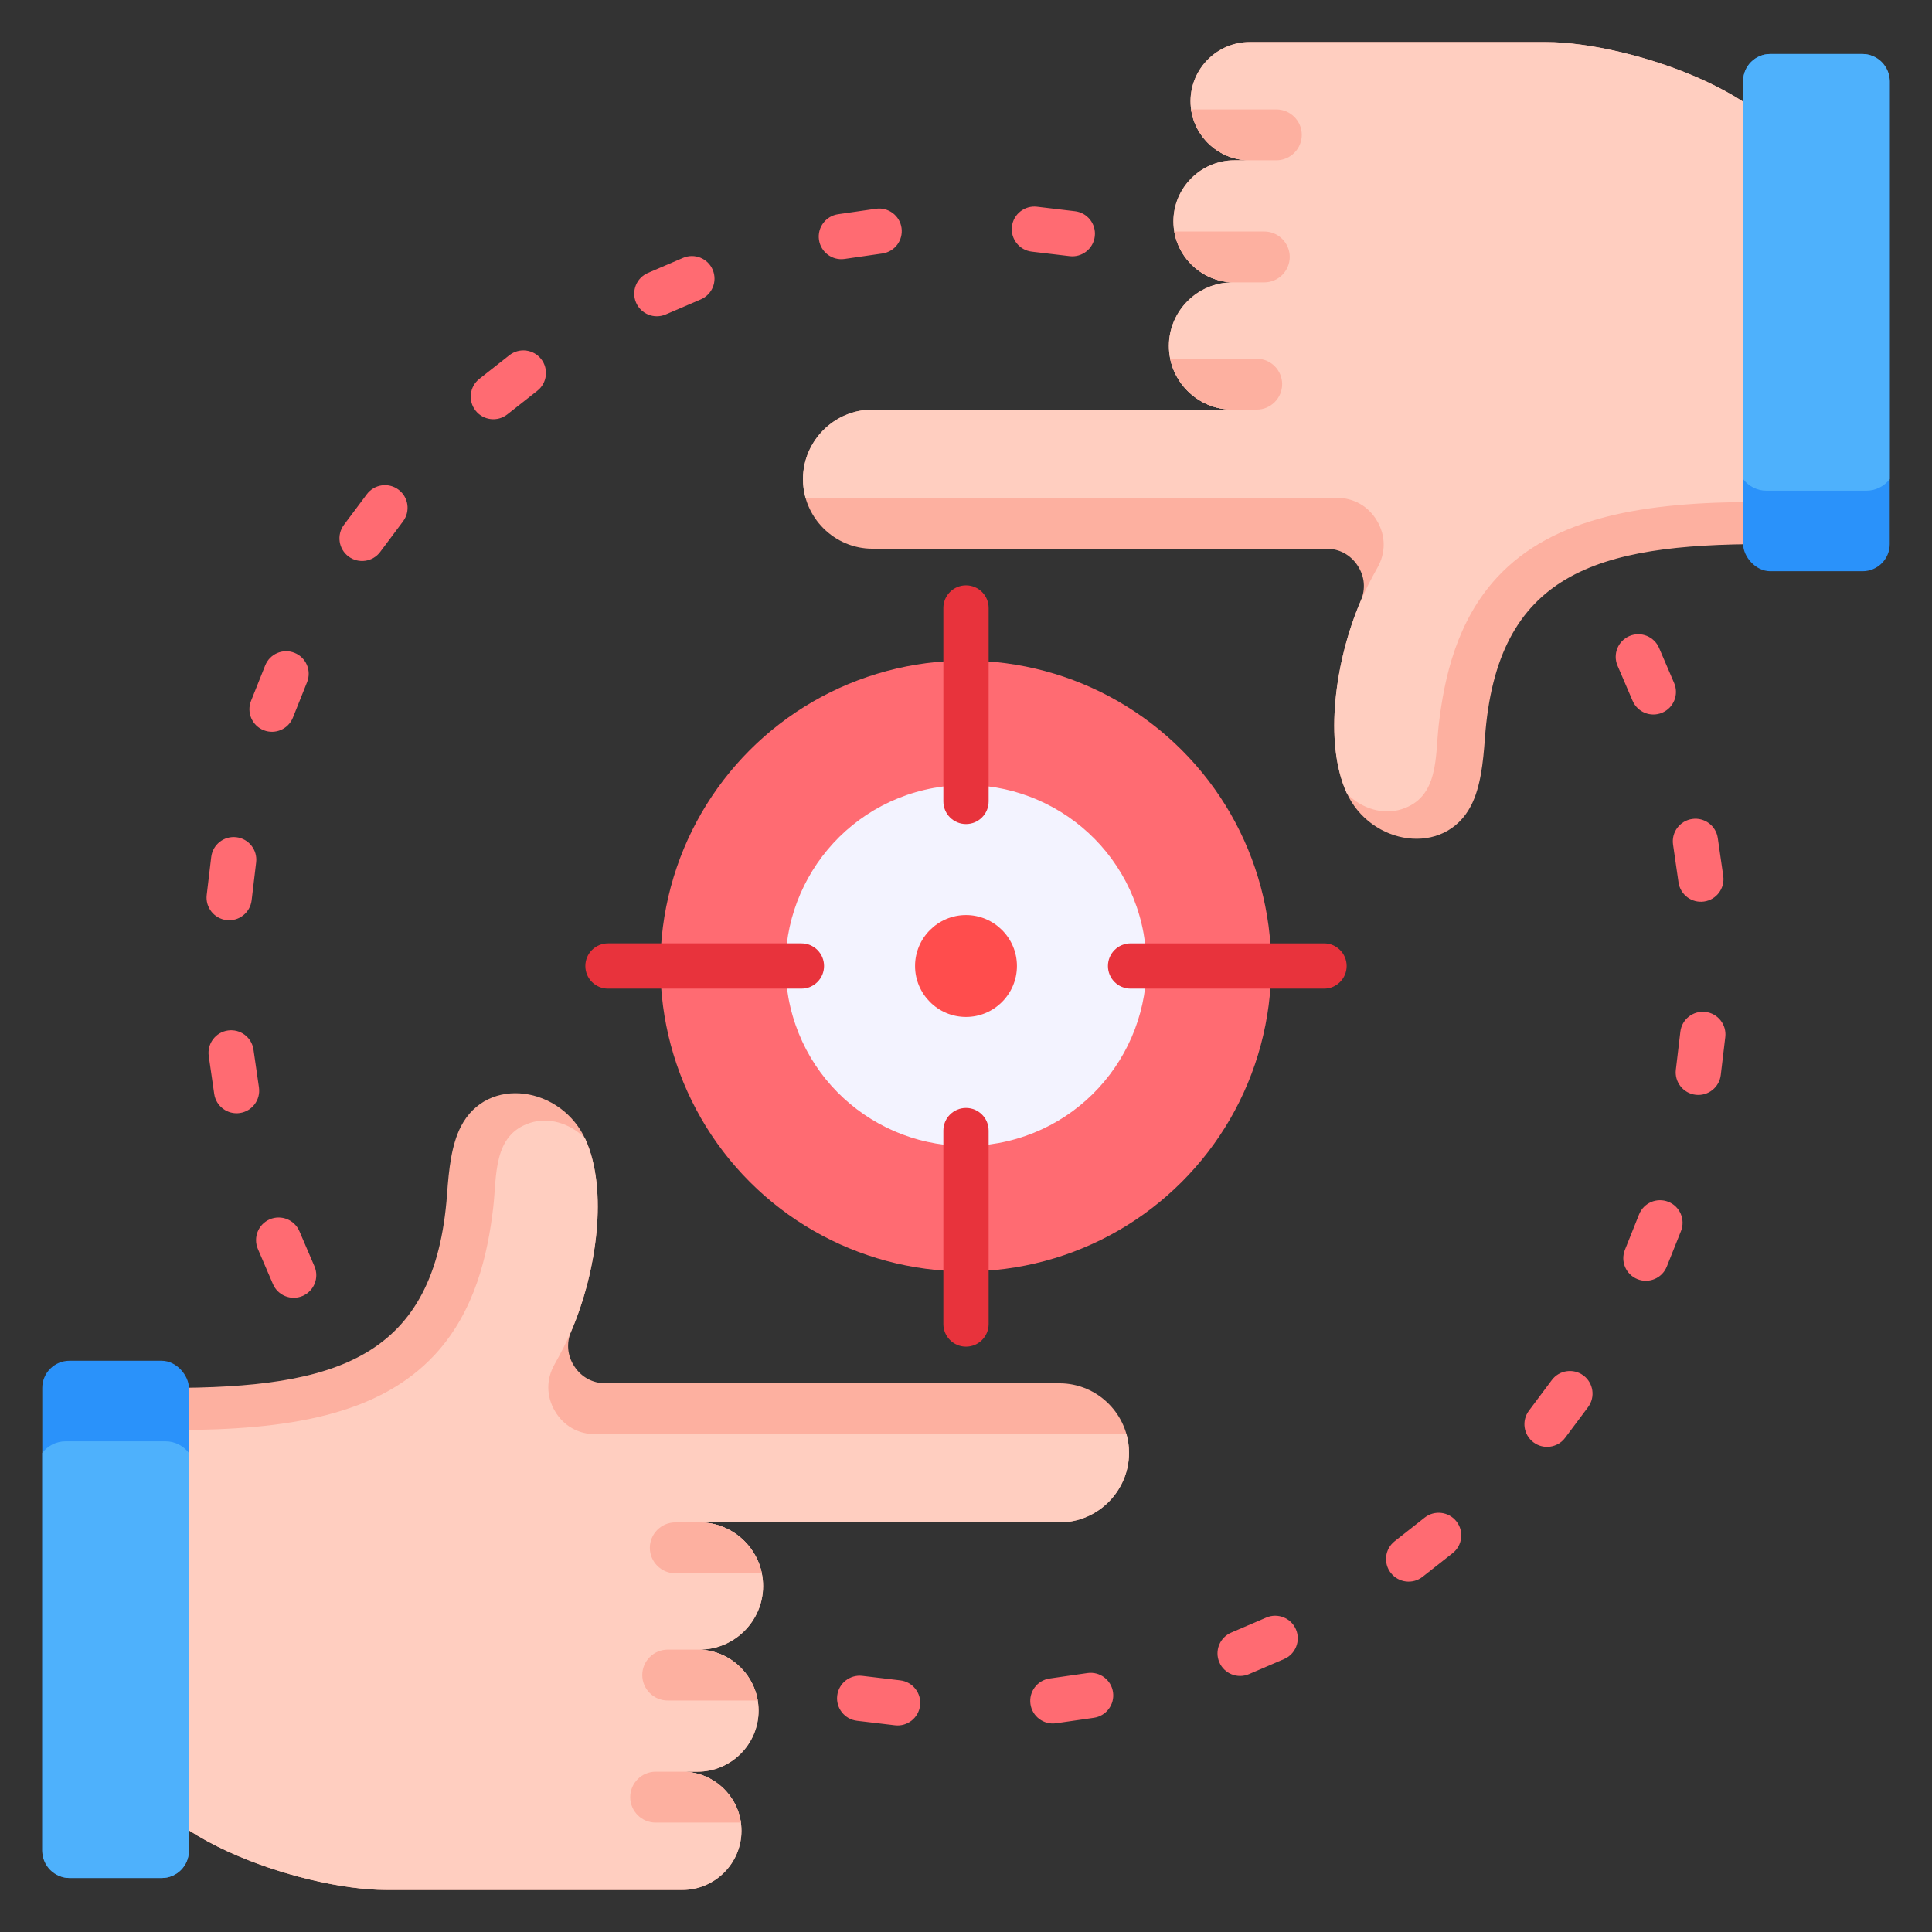 <svg id="Layer_1" viewBox="0 0 512 512" xmlns="http://www.w3.org/2000/svg" data-name="Layer 1"><rect x="0" y="0" width="512" height="512" fill="#333333" stroke="none"/><path d="m428.659 176.404c-1.294-3.042.122-6.557 3.164-7.851s6.557.123 7.851 3.164l3.992 9.304c1.294 3.042-.122 6.557-3.164 7.851-3.041 1.294-6.557-.122-7.851-3.164l-3.991-9.304zm-190.078 268.91c3.288.388 5.638 3.368 5.25 6.656s-3.368 5.638-6.656 5.25l-10.054-1.195c-3.288-.388-5.638-3.368-5.25-6.656s3.368-5.638 6.656-5.25zm49.61-1.94c3.274-.466 6.307 1.811 6.773 5.086s-1.811 6.307-5.086 6.773l-10.02 1.447c-3.275.466-6.307-1.811-6.773-5.086s1.811-6.307 5.086-6.773l10.021-1.447zm47.405-14.715c3.041-1.294 6.557.122 7.851 3.164s-.122 6.557-3.164 7.851l-9.305 3.992c-3.042 1.294-6.557-.123-7.851-3.164-1.294-3.042.123-6.557 3.164-7.851zm41.961-26.482c2.602-2.045 6.369-1.594 8.414 1.008s1.594 6.369-1.008 8.414l-7.955 6.264c-2.602 2.045-6.369 1.594-8.414-1.008s-1.594-6.369 1.008-8.414zm33.683-36.436c1.98-2.654 5.737-3.199 8.39-1.219s3.199 5.737 1.219 8.391l-6.062 8.109c-1.98 2.654-5.737 3.199-8.39 1.219-2.654-1.98-3.199-5.737-1.219-8.391zm23.128-43.902c1.217-3.068 4.69-4.568 7.758-3.352 3.068 1.217 4.568 4.69 3.352 7.758l-3.757 9.402c-1.217 3.068-4.69 4.568-7.758 3.352-3.068-1.217-4.568-4.69-3.352-7.758zm10.945-48.421c.388-3.288 3.368-5.638 6.656-5.25s5.638 3.368 5.25 6.656l-1.195 10.054c-.388 3.288-3.368 5.638-6.656 5.25s-5.638-3.368-5.25-6.656zm-1.94-49.61c-.466-3.275 1.811-6.307 5.086-6.773s6.307 1.811 6.773 5.086l1.447 10.02c.466 3.275-1.811 6.307-5.086 6.773s-6.307-1.811-6.773-5.086z" fill="#ff6b72" fill-rule="evenodd"/><circle cx="256" cy="256" fill="#ff6b72" r="80.946" transform="matrix(.707 -.707 .707 .707 -106.038 256)"/><circle cx="256" cy="256" fill="#f3f3ff" r="47.836" transform="matrix(.973 -.23 .23 .973 -51.968 65.665)"/><path d="m250 299.616c0-3.314 2.686-6 6-6s6 2.686 6 6v51.261c0 3.314-2.686 6-6 6s-6-2.686-6-6zm49.617-37.616c-3.314 0-6-2.686-6-6s2.686-6 6-6h51.261c3.314 0 6 2.686 6 6s-2.686 6-6 6zm-37.616-49.617c0 3.314-2.686 6-6 6s-6-2.686-6-6v-51.261c0-3.314 2.686-6 6-6s6 2.686 6 6zm-49.617 37.616c3.314 0 6 2.686 6 6s-2.686 6-6 6h-51.261c-3.314 0-6-2.686-6-6s2.686-6 6-6z" fill="#e8333c" fill-rule="evenodd"/><path d="m83.341 335.596c1.294 3.042-.122 6.557-3.164 7.851s-6.557-.123-7.851-3.164l-3.992-9.304c-1.294-3.042.122-6.557 3.164-7.851 3.041-1.294 6.557.123 7.851 3.164l3.991 9.305zm190.078-268.91c-3.288-.388-5.638-3.368-5.25-6.656s3.368-5.638 6.656-5.25l10.054 1.195c3.288.388 5.638 3.368 5.25 6.656s-3.368 5.638-6.656 5.25zm-49.61 1.94c-3.275.466-6.307-1.811-6.773-5.086s1.811-6.307 5.086-6.773l10.021-1.447c3.275-.466 6.307 1.811 6.773 5.086s-1.811 6.307-5.086 6.773l-10.02 1.447zm-47.405 14.715c-3.042 1.294-6.557-.123-7.851-3.164-1.294-3.042.122-6.557 3.164-7.851l9.305-3.992c3.042-1.294 6.557.122 7.851 3.164s-.122 6.557-3.164 7.851zm-41.962 26.482c-2.602 2.045-6.369 1.594-8.414-1.008s-1.594-6.369 1.008-8.414l7.954-6.264c2.602-2.045 6.369-1.594 8.414 1.008s1.594 6.369-1.008 8.414l-7.955 6.264zm-33.683 36.436c-1.98 2.654-5.737 3.199-8.391 1.219s-3.199-5.737-1.219-8.391l6.062-8.109c1.98-2.653 5.737-3.199 8.39-1.219 2.654 1.98 3.199 5.737 1.219 8.391l-6.062 8.109zm-23.128 43.902c-1.217 3.068-4.69 4.568-7.758 3.352-3.068-1.217-4.568-4.69-3.352-7.758l3.757-9.402c1.217-3.068 4.69-4.568 7.758-3.352 3.068 1.217 4.568 4.69 3.352 7.758zm-10.945 48.421c-.388 3.288-3.368 5.638-6.656 5.25s-5.638-3.368-5.25-6.656l1.195-10.054c.388-3.288 3.368-5.638 6.656-5.25s5.638 3.368 5.25 6.656zm1.94 49.61c.466 3.275-1.811 6.307-5.086 6.773s-6.307-1.811-6.773-5.086l-1.447-10.02c-.466-3.275 1.811-6.307 5.086-6.773 3.274-.466 6.307 1.811 6.773 5.086z" fill="#ff6b72" fill-rule="evenodd"/><g><path d="m184.855 469.52c8.898 0 16.176-7.28 16.176-16.177s-7.279-16.177-16.176-16.177h.519c9.272 0 16.858-7.586 16.858-16.858s-7.586-16.858-16.858-16.858h95.397c10.137 0 18.431-8.294 18.431-18.431s-8.294-18.431-18.431-18.431h-120.262c-3.437 0-6.392-1.591-8.283-4.461s-2.189-6.213-.834-9.371c6.776-15.794 9.784-37.356 3.8-50.715-6.309-14.084-26.023-17.228-33.051-3.507-2.492 4.866-3.184 11.241-3.66 17.862-3.147 43.693-29.495 51.417-73.863 51.417h-6.59s-3.424 95.736-3.424 95.736c0 22.228 45.432 37.302 67.66 37.302h78.566c8.617 0 15.666-7.049 15.666-15.666s-7.05-15.666-15.666-15.666h4.024z" fill="#fdb0a0" fill-rule="evenodd"/><path d="m184.855 469.52c8.898 0 16.176-7.28 16.176-16.177s-7.279-16.177-16.176-16.177h.519c9.272 0 16.858-7.586 16.858-16.858s-7.586-16.858-16.858-16.858h95.397c10.137 0 18.431-8.294 18.431-18.431 0-1.712-.238-3.37-.679-4.945h-140.772c-4.532 0-8.423-2.234-10.708-6.147-2.285-3.914-2.318-8.401-.09-12.347 1.76-3.118 3.3-6.162 4.439-8.822 6.776-15.794 9.784-37.356 3.8-50.715-.072-.161-.148-.319-.223-.477-4.116-4.056-9.64-5.507-14.348-4.038-10.063 3.141-8.93 14.118-9.915 22.508-1.443 12.281-4.734 27.374-15.443 38.943-14.894 16.09-38.981 19.996-68.784 19.995h-8.849s-3.025 84.576-3.025 84.576c0 22.228 45.432 37.302 67.66 37.302h78.566c8.617 0 15.666-7.049 15.666-15.666s-7.05-15.666-15.666-15.666z" fill="#ffcec0" fill-rule="evenodd"/><rect fill="#2a92fa" height="137.072" rx="7.194" width="38.856" x="11.202" y="360.618"/><g fill-rule="evenodd"><path d="m11.202 385.036v105.46c0 3.957 3.237 7.194 7.194 7.194h24.468c3.957 0 7.194-3.237 7.194-7.194v-105.46c-1.426-1.864-3.671-3.072-6.186-3.072h-26.483c-2.515 0-4.761 1.208-6.186 3.072z" fill="#4eb1fc"/><g fill="#fdb0a0"><path d="m185.374 403.45h-6.416c-3.708 0-6.743 3.034-6.743 6.743s3.034 6.743 6.743 6.743h22.932c-1.573-7.67-8.398-13.486-16.516-13.486z"/><path d="m184.855 437.166h-7.905c-3.709 0-6.743 3.034-6.743 6.743s3.034 6.743 6.743 6.743h23.855c-1.291-7.628-7.969-13.485-15.95-13.485z"/><path d="m180.832 469.52h-7.078c-3.709 0-6.743 3.034-6.743 6.743s3.034 6.743 6.743 6.743h22.59c-1.069-7.594-7.635-13.485-15.513-13.485z"/></g></g></g><g><path d="m327.145 42.48c-8.898 0-16.176 7.28-16.176 16.177s7.279 16.177 16.176 16.177h-.519c-9.272 0-16.858 7.586-16.858 16.858s7.586 16.858 16.858 16.858h-95.397c-10.137 0-18.431 8.294-18.431 18.431s8.294 18.431 18.431 18.431h120.262c3.437 0 6.392 1.591 8.283 4.461s2.189 6.213.834 9.371c-6.776 15.794-9.784 37.356-3.8 50.715 6.309 14.084 26.023 17.228 33.051 3.507 2.492-4.866 3.184-11.241 3.66-17.862 3.146-43.693 29.495-51.416 73.863-51.416h6.59s3.424-95.736 3.424-95.736c0-22.228-45.432-37.303-67.66-37.302h-78.566c-8.617 0-15.666 7.049-15.666 15.666s7.049 15.666 15.666 15.666h-4.024z" fill="#fdb0a0" fill-rule="evenodd"/><path d="m327.145 42.48c-8.898 0-16.176 7.28-16.176 16.177s7.279 16.177 16.176 16.177h-.519c-9.272 0-16.858 7.586-16.858 16.858s7.586 16.858 16.858 16.858h-95.397c-10.137 0-18.431 8.294-18.431 18.431 0 1.712.238 3.37.679 4.945h140.772c4.532 0 8.423 2.234 10.708 6.147 2.285 3.914 2.318 8.401.09 12.347-1.76 3.118-3.3 6.162-4.439 8.822-6.776 15.794-9.784 37.356-3.8 50.715.072.161.148.319.223.477 4.116 4.056 9.64 5.507 14.348 4.038 10.063-3.141 8.93-14.118 9.915-22.508 1.443-12.281 4.734-27.374 15.443-38.943 14.894-16.09 38.981-19.996 68.784-19.995h8.849s3.025-84.576 3.025-84.576c0-22.228-45.432-37.303-67.66-37.302h-78.566c-8.617 0-15.666 7.049-15.666 15.666s7.049 15.666 15.666 15.666z" fill="#ffcec0" fill-rule="evenodd"/><rect fill="#2a92fa" height="137.072" rx="7.194" width="38.856" x="461.942" y="14.309"/><g fill-rule="evenodd"><path d="m500.798 126.964v-105.46c0-3.957-3.237-7.194-7.194-7.194h-24.468c-3.957 0-7.194 3.237-7.194 7.194v105.46c1.426 1.864 3.671 3.072 6.186 3.072h26.484c2.515 0 4.761-1.208 6.186-3.072z" fill="#4eb1fc"/><g fill="#fdb0a0"><path d="m326.626 108.55h6.416c3.708 0 6.742-3.034 6.742-6.743s-3.034-6.743-6.742-6.743h-22.932c1.573 7.67 8.398 13.486 16.516 13.486z"/><path d="m327.145 74.834h7.905c3.709 0 6.743-3.034 6.743-6.743s-3.034-6.742-6.743-6.742h-23.855c1.291 7.628 7.969 13.485 15.95 13.485z"/><path d="m331.168 42.48h7.078c3.708 0 6.743-3.034 6.743-6.743s-3.034-6.743-6.743-6.743h-22.591c1.069 7.594 7.635 13.485 15.513 13.485z"/></g></g></g><path d="m256 269.5c7.435 0 13.5-6.064 13.5-13.5s-6.065-13.5-13.5-13.5-13.5 6.064-13.5 13.5 6.064 13.5 13.5 13.5z" fill="#ff4d4d" fill-rule="evenodd"/></svg>